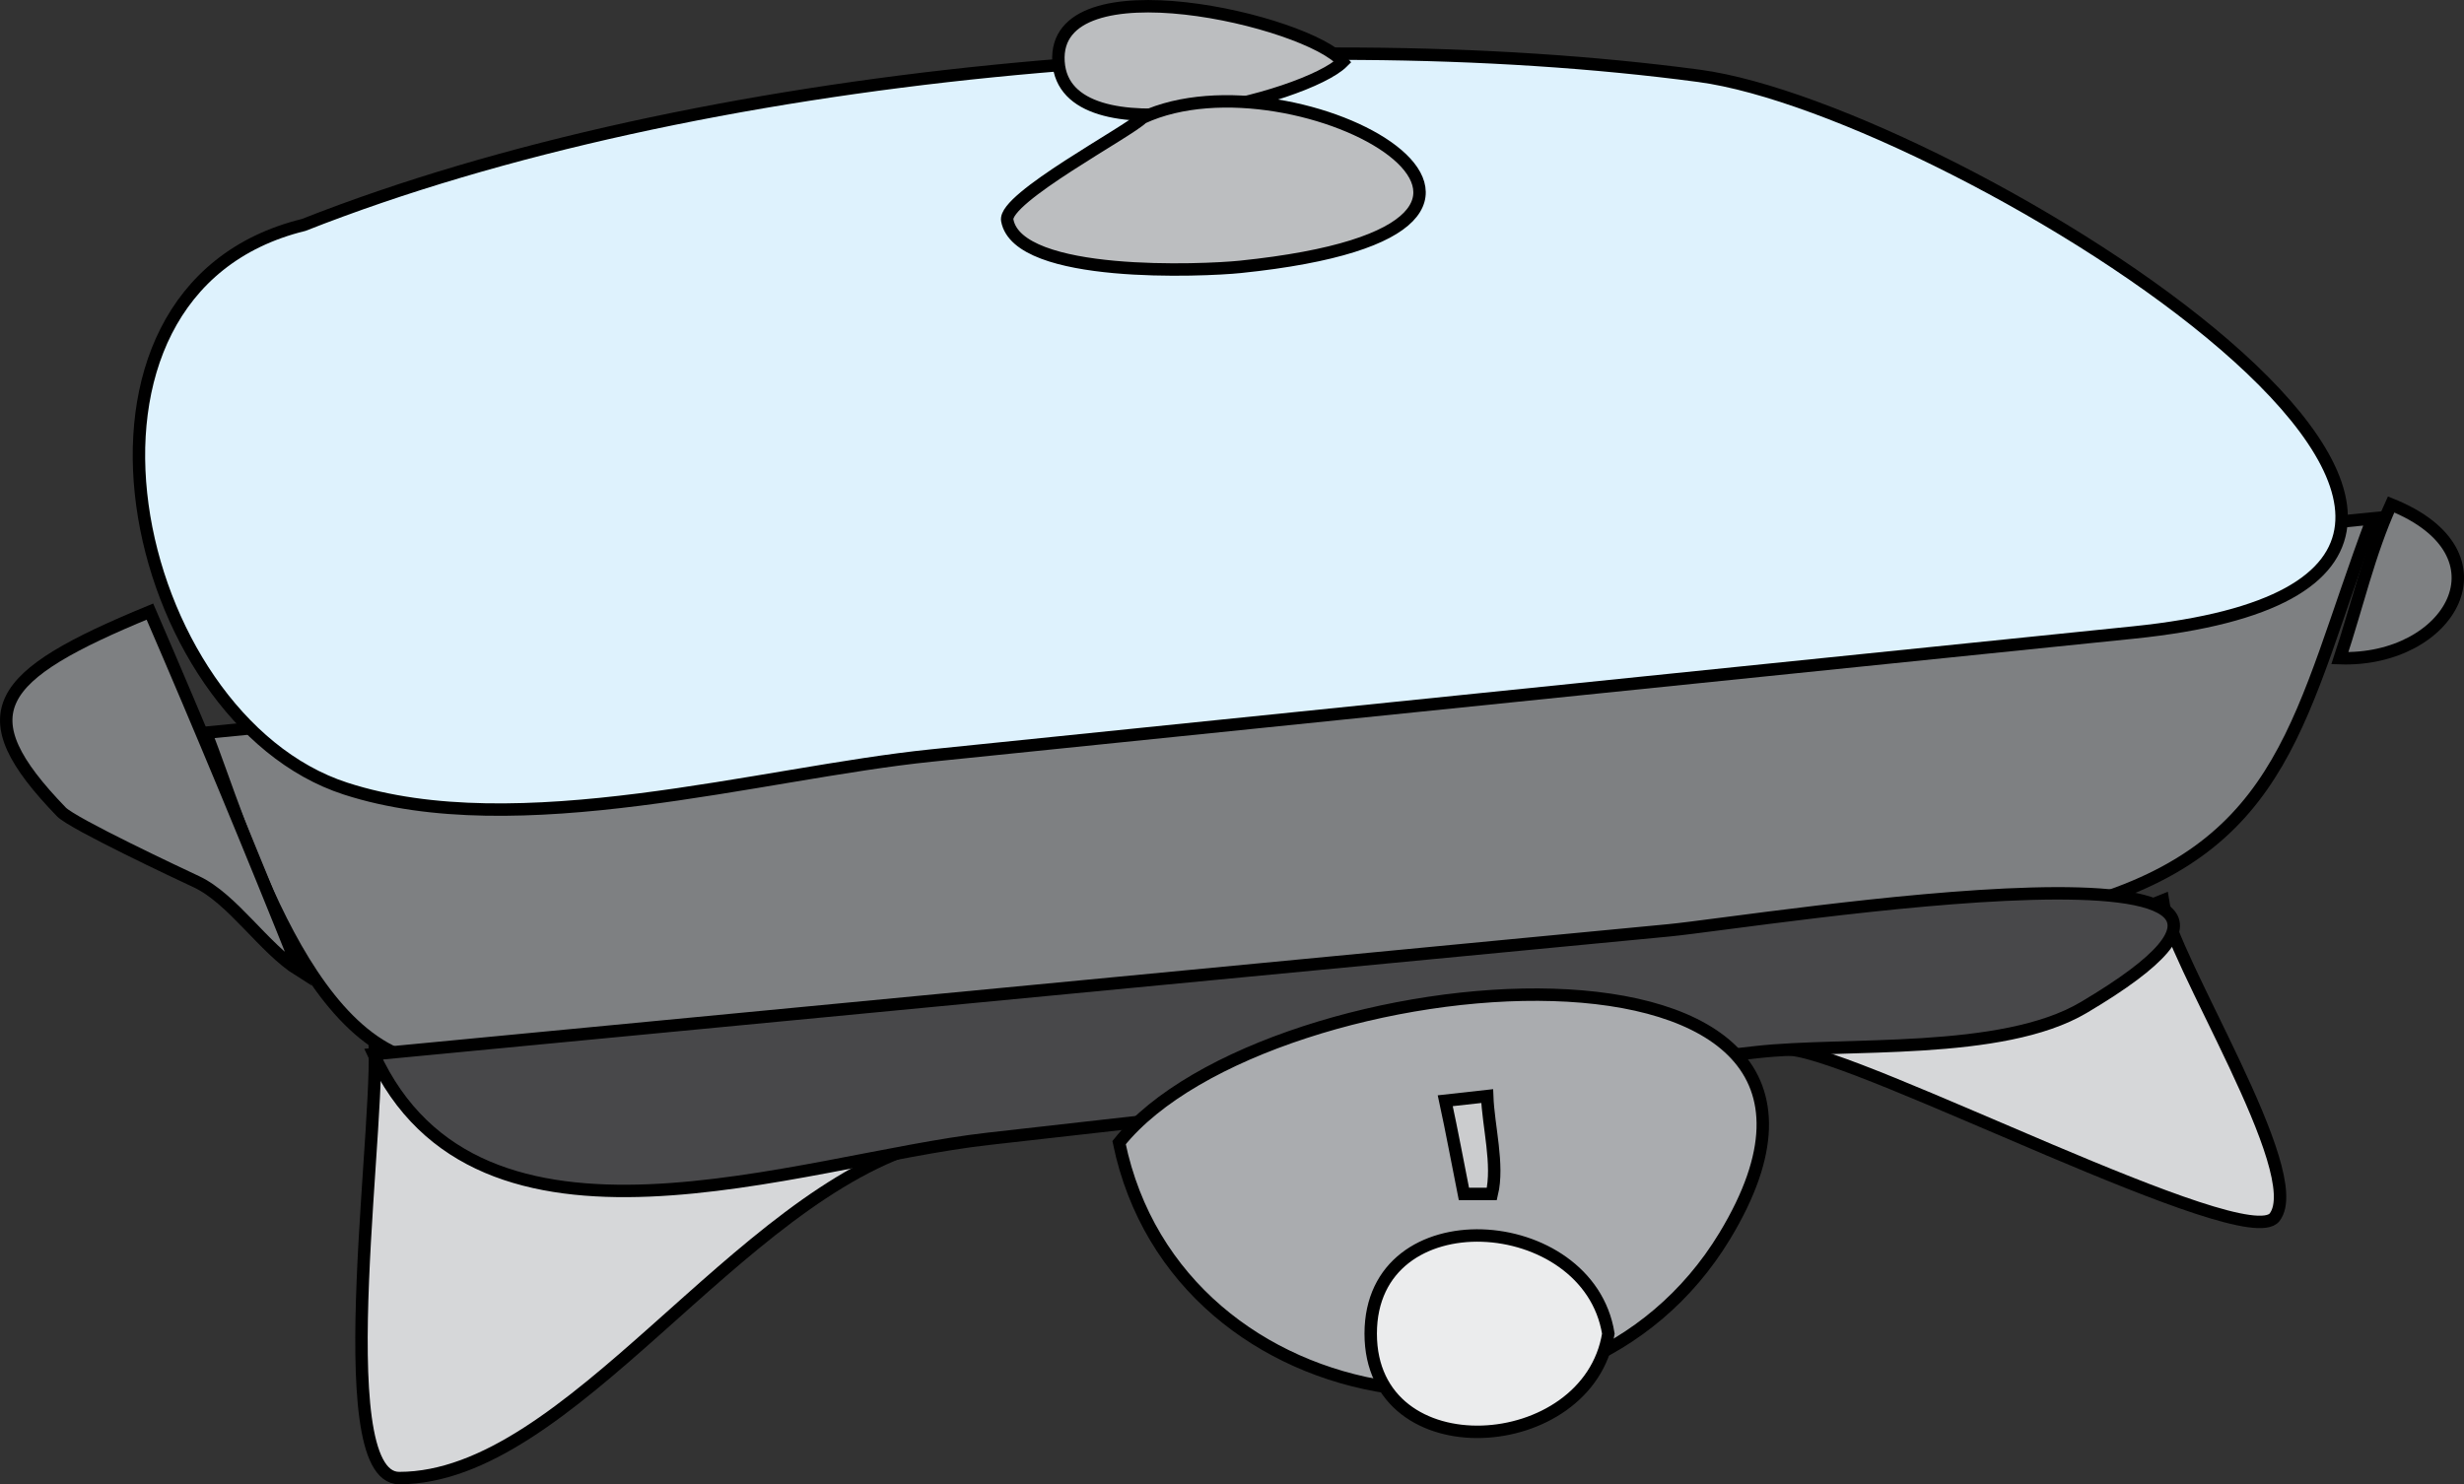 <svg xmlns="http://www.w3.org/2000/svg" xmlns:xlink="http://www.w3.org/1999/xlink" version="1.1" id="Layer_1" x="0px" y="0px" enable-background="new 0 0 822.05 841.89" xml:space="preserve" viewBox="213.9 301.93 396.61 238.96">
<rect x="213.9" y="301.93" width="396.61" height="238.96" fill="#333333" stroke="none"/>
<path fill-rule="evenodd" clip-rule="evenodd" fill="#D6D7D9" stroke="#000000" stroke-width="2" stroke-linecap="square" stroke-miterlimit="10" d="  M274.029,467.894c1.77,11.25-7.744,72,4.125,72c27.494,0,54.264-45.544,85.125-54C333.529,479.894,303.779,473.894,274.029,467.894z  "/>
<path fill-rule="evenodd" clip-rule="evenodd" fill="#D6D7D9" stroke="#000000" stroke-width="2" stroke-linecap="square" stroke-miterlimit="10" d="  M562.031,446.894c1.381,9.585,23.48,43.83,18,51c-4.628,6.055-66.149-25.982-78-27C522.031,462.894,542.031,454.894,562.031,446.894  z"/>
<path fill-rule="evenodd" clip-rule="evenodd" fill="#7E8082" stroke="#000000" stroke-width="2" stroke-linecap="square" stroke-miterlimit="10" d="  M247.029,419.894c5.535,13.675,16.762,55.343,39.613,53.192c51.341-4.832,102.683-9.664,154.024-14.496  c34.54-3.251,74.66-1.352,108.24-10.946c33.273-9.507,35.133-30.938,46.875-62.25C479.53,396.894,363.28,408.394,247.029,419.894z"/>
<path fill-rule="evenodd" clip-rule="evenodd" fill="#DEF2FD" stroke="#000000" stroke-width="2" stroke-linecap="square" stroke-miterlimit="10" d="  M262.779,338.144c-43.265,10.614-28.209,79.421,6.75,90.75c27.776,9.001,66.72-2.507,94.334-5.333  c64.486-6.601,128.973-13.202,193.459-19.803c91.441-9.36-28.93-84.149-69.916-89.614  C420.082,305.167,326.305,313.086,262.779,338.144z"/>
<path fill-rule="evenodd" clip-rule="evenodd" fill="#7E8082" stroke="#000000" stroke-width="2" stroke-linecap="square" stroke-miterlimit="10" d="  M238.029,400.394c8.285,19.158,16.248,38.37,24,57.75c-5.605-3.507-10.707-11.538-16.5-14.25c-2.728-1.276-19.909-9.346-21.75-11.25  C208.373,416.713,212.959,410.733,238.029,400.394z"/>
<path fill-rule="evenodd" clip-rule="evenodd" fill="#48484A" stroke="#000000" stroke-width="2" stroke-linecap="square" stroke-miterlimit="10" d="  M274.029,471.644c16.856,36.893,68.514,17.065,98.901,13.636c41.224-4.652,82.447-9.305,123.671-13.956  c14.232-1.606,39.49,0.622,52.68-7.18c52.308-30.94-52.478-13.799-66.778-12.432C413.012,458.356,343.521,465,274.029,471.644z"/>
<path fill-rule="evenodd" clip-rule="evenodd" fill="#7E8082" stroke="#000000" stroke-width="2" stroke-linecap="square" stroke-miterlimit="10" d="  M598.781,383.144c19.687,7.913,9.529,25.347-8.25,24.75C593.237,399.776,595.233,390.922,598.781,383.144z"/>
<path fill-rule="evenodd" clip-rule="evenodd" fill="#AAACAF" stroke="#000000" stroke-width="2" stroke-linecap="square" stroke-miterlimit="10" d="  M394.029,485.894c23.847-29.812,129.935-38.627,97.502,15C467.519,540.599,403.39,531.19,394.029,485.894z"/>
<path fill-rule="evenodd" clip-rule="evenodd" fill="#EBECED" stroke="#000000" stroke-width="2" stroke-linecap="square" stroke-miterlimit="10" d="  M472.781,516.644c-3.2,19.889-38.25,22.229-38.25,0S469.581,496.755,472.781,516.644z"/>
<path fill-rule="evenodd" clip-rule="evenodd" fill="#CBCCCE" stroke="#000000" stroke-width="2" stroke-linecap="square" stroke-miterlimit="10" d="  M446.531,479.144c1.081,4.981,2,10.001,3,15c1.5,0,3,0,4.5,0c1.126-4.7-0.573-10.871-0.75-15.75  C451.031,478.644,448.781,478.894,446.531,479.144z"/>
<path fill-rule="evenodd" clip-rule="evenodd" fill="#BCBEC0" stroke="#000000" stroke-width="2" stroke-linecap="square" stroke-miterlimit="10" d="  M430.031,311.894c-5.888,5.904-44.708,15.769-45.752,0C383.2,295.586,424.533,305.25,430.031,311.894z"/>
<path fill-rule="evenodd" clip-rule="evenodd" fill="#BCBEC0" stroke="#000000" stroke-width="2" stroke-linecap="square" stroke-miterlimit="10" d="  M397.779,320.894c-2.088,2.173-22.402,12.922-21.75,16.5c1.722,9.448,31.723,8.095,37.5,7.5  C475.284,338.533,422.462,309.437,397.779,320.894z"/>
</svg>